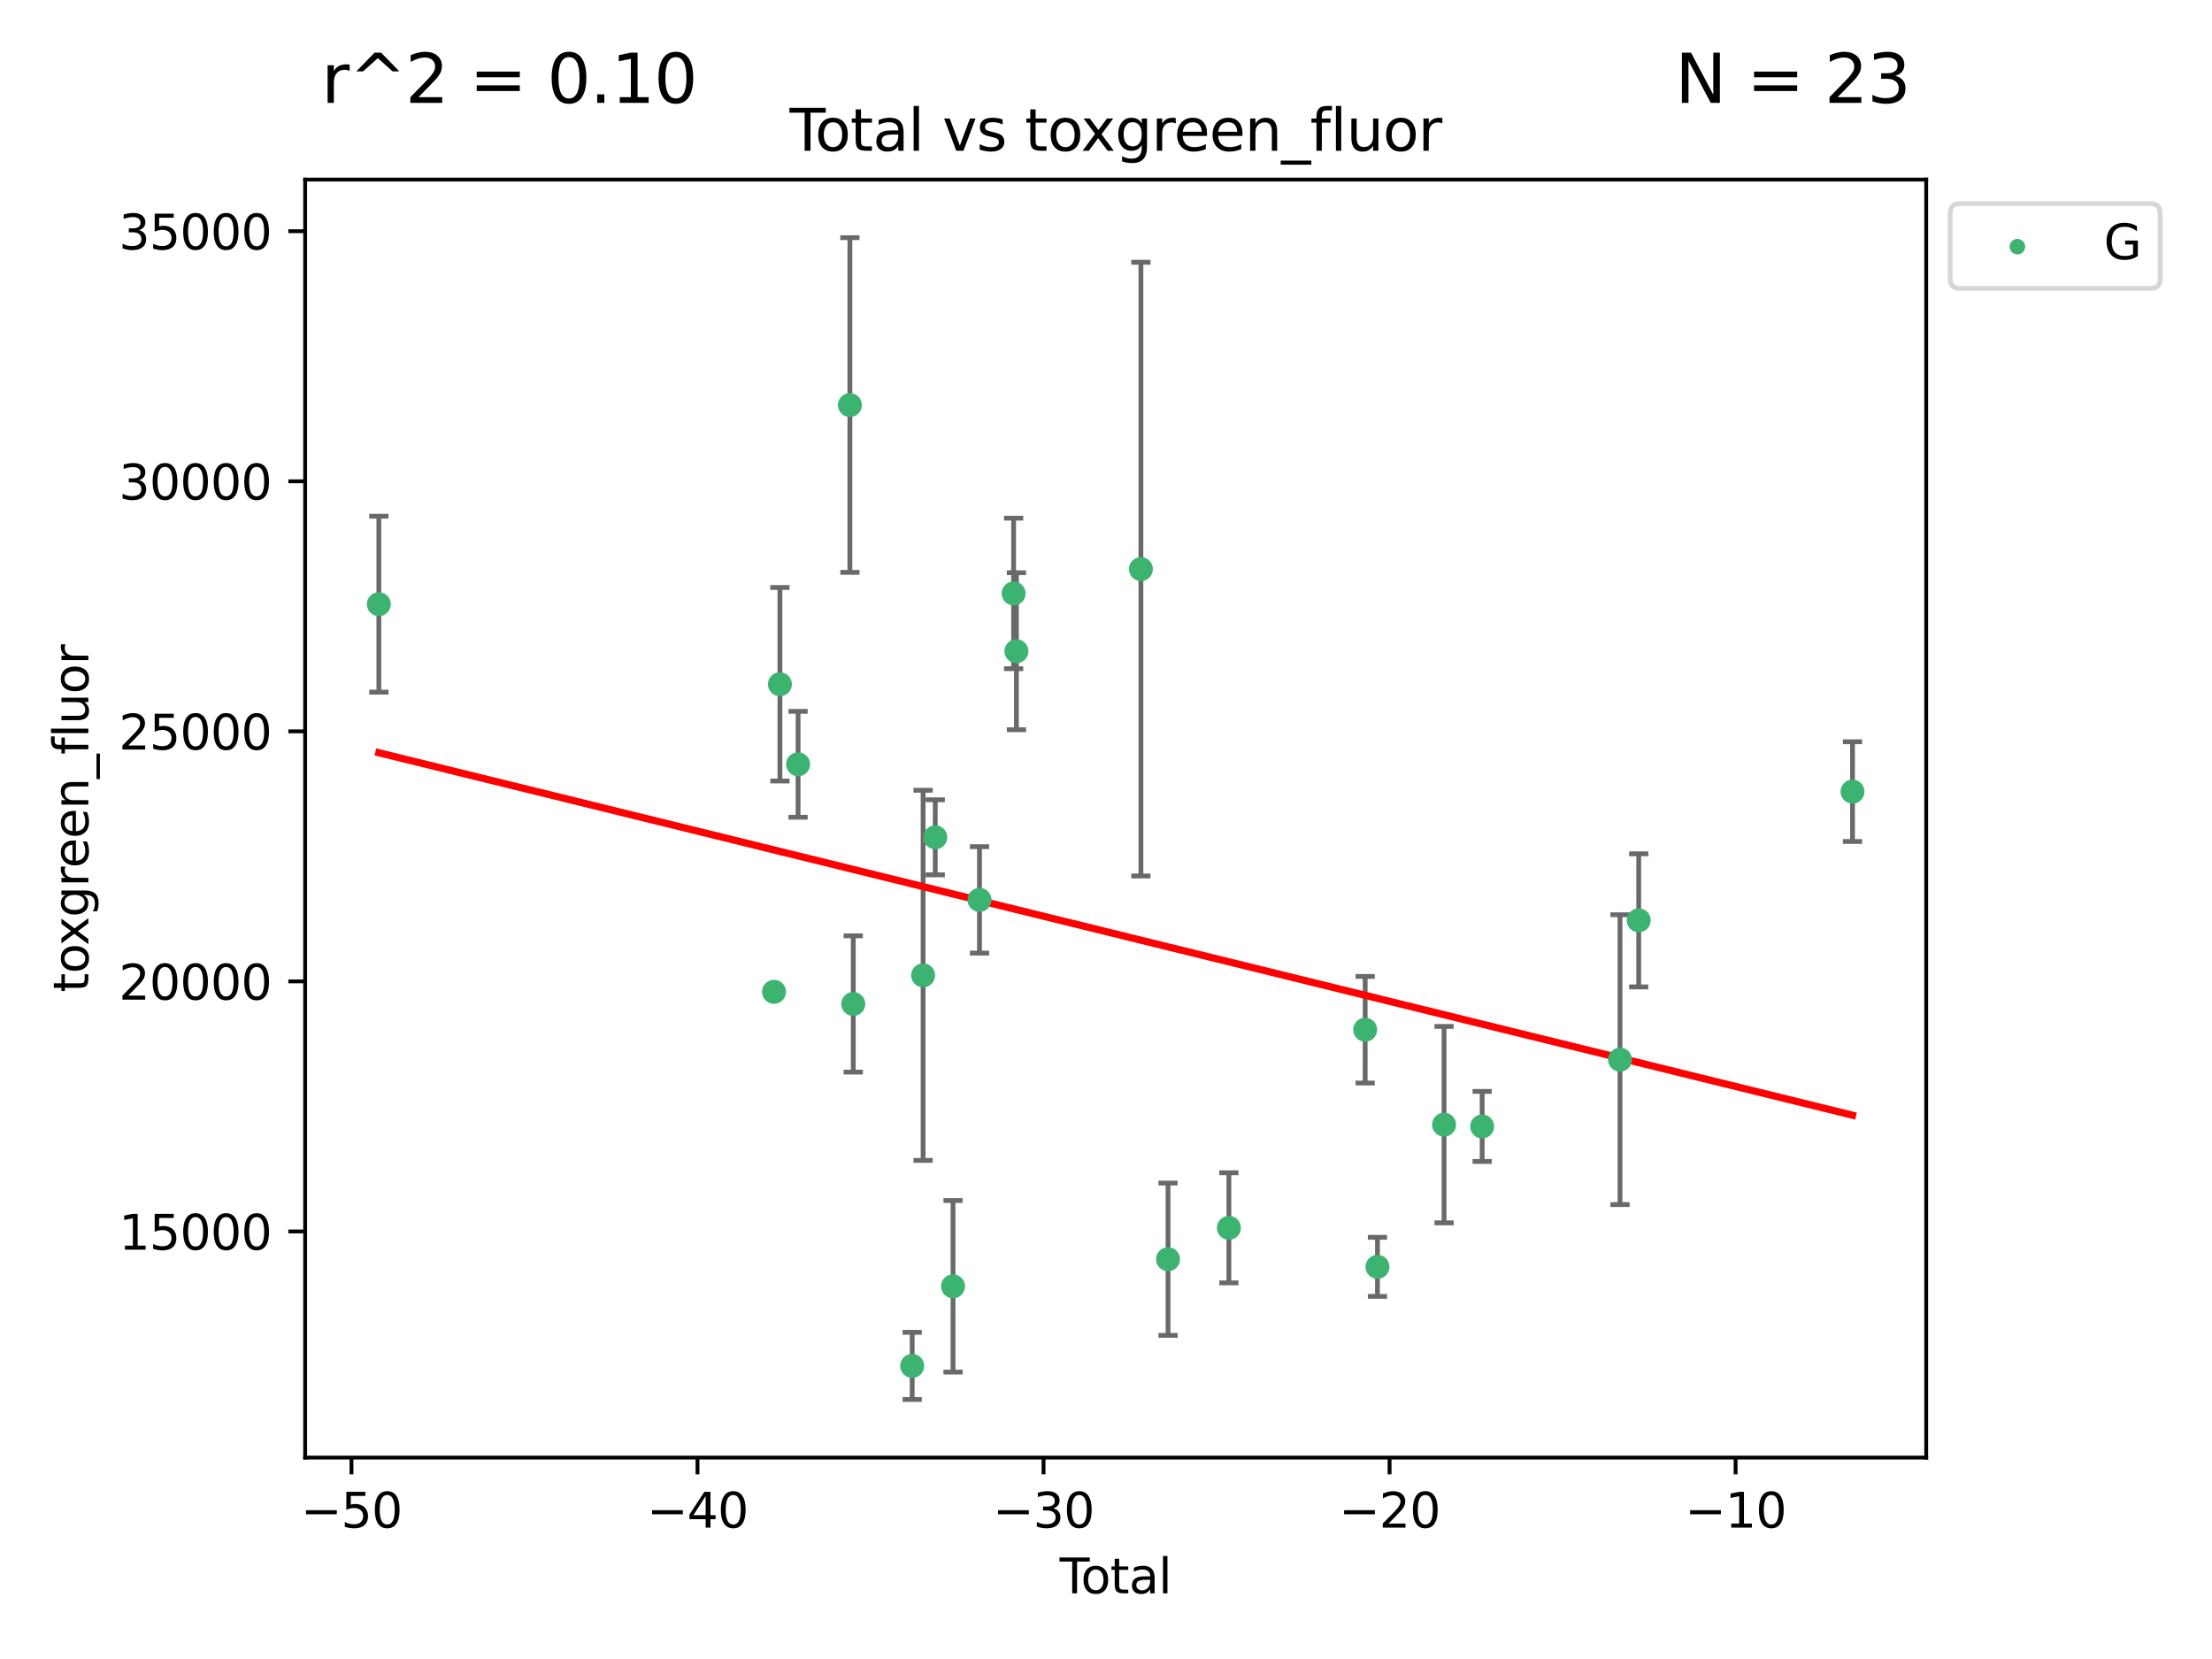 <?xml version="1.0" encoding="utf-8" standalone="no"?>
<!DOCTYPE svg PUBLIC "-//W3C//DTD SVG 1.1//EN"
  "http://www.w3.org/Graphics/SVG/1.1/DTD/svg11.dtd">
<svg xmlns:xlink="http://www.w3.org/1999/xlink" width="460.8pt" height="345.6pt" viewBox="0 0 460.8 345.6" xmlns="http://www.w3.org/2000/svg" version="1.1">
 <defs>
  <style type="text/css">*{stroke-linejoin: round; stroke-linecap: butt}</style>
 </defs>
 <g id="figure_1">
  <g id="patch_1">
   <path d="M 0 345.6 
L 460.8 345.6 
L 460.8 0 
L 0 0 
z
" style="fill: #ffffff"/>
  </g>
  <g id="axes_1">
   <g id="patch_2">
    <path d="M 63.571 303.64 
L 401.26 303.64 
L 401.26 37.411 
L 63.571 37.411 
z
" style="fill: #ffffff"/>
   </g>
   <g id="PathCollection_1">
    <defs>
     <path id="m7fe5fb984f" d="M 0 1.118 
C 0.297 1.118 0.581 1 0.791 0.791 
C 1 0.581 1.118 0.297 1.118 0 
C 1.118 -0.297 1 -0.581 0.791 -0.791 
C 0.581 -1 0.297 -1.118 0 -1.118 
C -0.297 -1.118 -0.581 -1 -0.791 -0.791 
C -1 -0.581 -1.118 -0.297 -1.118 0 
C -1.118 0.297 -1 0.581 -0.791 0.791 
C -0.581 1 -0.297 1.118 0 1.118 
z
" style="stroke: #3cb371"/>
    </defs>
    <g clip-path="url(#pf1d6cf1568)">
     <use xlink:href="#m7fe5fb984f" x="78.921" y="125.865" style="fill: #3cb371; stroke: #3cb371"/>
     <use xlink:href="#m7fe5fb984f" x="161.243" y="206.614" style="fill: #3cb371; stroke: #3cb371"/>
     <use xlink:href="#m7fe5fb984f" x="162.472" y="142.541" style="fill: #3cb371; stroke: #3cb371"/>
     <use xlink:href="#m7fe5fb984f" x="166.255" y="159.214" style="fill: #3cb371; stroke: #3cb371"/>
     <use xlink:href="#m7fe5fb984f" x="177.051" y="84.377" style="fill: #3cb371; stroke: #3cb371"/>
     <use xlink:href="#m7fe5fb984f" x="177.75" y="209.146" style="fill: #3cb371; stroke: #3cb371"/>
     <use xlink:href="#m7fe5fb984f" x="190.024" y="284.544" style="fill: #3cb371; stroke: #3cb371"/>
     <use xlink:href="#m7fe5fb984f" x="192.301" y="203.178" style="fill: #3cb371; stroke: #3cb371"/>
     <use xlink:href="#m7fe5fb984f" x="194.83" y="174.426" style="fill: #3cb371; stroke: #3cb371"/>
     <use xlink:href="#m7fe5fb984f" x="198.533" y="267.962" style="fill: #3cb371; stroke: #3cb371"/>
     <use xlink:href="#m7fe5fb984f" x="204.046" y="187.463" style="fill: #3cb371; stroke: #3cb371"/>
     <use xlink:href="#m7fe5fb984f" x="211.155" y="123.622" style="fill: #3cb371; stroke: #3cb371"/>
     <use xlink:href="#m7fe5fb984f" x="211.742" y="135.663" style="fill: #3cb371; stroke: #3cb371"/>
     <use xlink:href="#m7fe5fb984f" x="237.671" y="118.555" style="fill: #3cb371; stroke: #3cb371"/>
     <use xlink:href="#m7fe5fb984f" x="243.322" y="262.32" style="fill: #3cb371; stroke: #3cb371"/>
     <use xlink:href="#m7fe5fb984f" x="256.002" y="255.777" style="fill: #3cb371; stroke: #3cb371"/>
     <use xlink:href="#m7fe5fb984f" x="284.389" y="214.513" style="fill: #3cb371; stroke: #3cb371"/>
     <use xlink:href="#m7fe5fb984f" x="286.95" y="263.906" style="fill: #3cb371; stroke: #3cb371"/>
     <use xlink:href="#m7fe5fb984f" x="300.829" y="234.283" style="fill: #3cb371; stroke: #3cb371"/>
     <use xlink:href="#m7fe5fb984f" x="308.762" y="234.654" style="fill: #3cb371; stroke: #3cb371"/>
     <use xlink:href="#m7fe5fb984f" x="337.477" y="220.745" style="fill: #3cb371; stroke: #3cb371"/>
     <use xlink:href="#m7fe5fb984f" x="341.376" y="191.727" style="fill: #3cb371; stroke: #3cb371"/>
     <use xlink:href="#m7fe5fb984f" x="385.911" y="164.908" style="fill: #3cb371; stroke: #3cb371"/>
    </g>
   </g>
   <g id="matplotlib.axis_1">
    <g id="xtick_1">
     <g id="line2d_1">
      <defs>
       <path id="m743bcf85ea" d="M 0 0 
L 0 3.5 
" style="stroke: #000000; stroke-width: 0.8"/>
      </defs>
      <g>
       <use xlink:href="#m743bcf85ea" x="73.218" y="303.64" style="stroke: #000000; stroke-width: 0.8"/>
      </g>
     </g>
     <g id="text_1">
      <!-- −50 -->
      <g transform="translate(62.666 318.238)scale(0.1 -0.1)">
       <defs>
        <path id="DejaVuSans-2212" d="M 678 2272 
L 4684 2272 
L 4684 1741 
L 678 1741 
L 678 2272 
z
" transform="scale(0.016)"/>
        <path id="DejaVuSans-35" d="M 691 4666 
L 3169 4666 
L 3169 4134 
L 1269 4134 
L 1269 2991 
Q 1406 3038 1543 3061 
Q 1681 3084 1819 3084 
Q 2600 3084 3056 2656 
Q 3513 2228 3513 1497 
Q 3513 744 3044 326 
Q 2575 -91 1722 -91 
Q 1428 -91 1123 -41 
Q 819 9 494 109 
L 494 744 
Q 775 591 1075 516 
Q 1375 441 1709 441 
Q 2250 441 2565 725 
Q 2881 1009 2881 1497 
Q 2881 1984 2565 2268 
Q 2250 2553 1709 2553 
Q 1456 2553 1204 2497 
Q 953 2441 691 2322 
L 691 4666 
z
" transform="scale(0.016)"/>
        <path id="DejaVuSans-30" d="M 2034 4250 
Q 1547 4250 1301 3770 
Q 1056 3291 1056 2328 
Q 1056 1369 1301 889 
Q 1547 409 2034 409 
Q 2525 409 2770 889 
Q 3016 1369 3016 2328 
Q 3016 3291 2770 3770 
Q 2525 4250 2034 4250 
z
M 2034 4750 
Q 2819 4750 3233 4129 
Q 3647 3509 3647 2328 
Q 3647 1150 3233 529 
Q 2819 -91 2034 -91 
Q 1250 -91 836 529 
Q 422 1150 422 2328 
Q 422 3509 836 4129 
Q 1250 4750 2034 4750 
z
" transform="scale(0.016)"/>
       </defs>
       <use xlink:href="#DejaVuSans-2212"/>
       <use xlink:href="#DejaVuSans-35" x="83.789"/>
       <use xlink:href="#DejaVuSans-30" x="147.412"/>
      </g>
     </g>
    </g>
    <g id="xtick_2">
     <g id="line2d_2">
      <g>
       <use xlink:href="#m743bcf85ea" x="145.302" y="303.64" style="stroke: #000000; stroke-width: 0.8"/>
      </g>
     </g>
     <g id="text_2">
      <!-- −40 -->
      <g transform="translate(134.75 318.238)scale(0.1 -0.1)">
       <defs>
        <path id="DejaVuSans-34" d="M 2419 4116 
L 825 1625 
L 2419 1625 
L 2419 4116 
z
M 2253 4666 
L 3047 4666 
L 3047 1625 
L 3713 1625 
L 3713 1100 
L 3047 1100 
L 3047 0 
L 2419 0 
L 2419 1100 
L 313 1100 
L 313 1709 
L 2253 4666 
z
" transform="scale(0.016)"/>
       </defs>
       <use xlink:href="#DejaVuSans-2212"/>
       <use xlink:href="#DejaVuSans-34" x="83.789"/>
       <use xlink:href="#DejaVuSans-30" x="147.412"/>
      </g>
     </g>
    </g>
    <g id="xtick_3">
     <g id="line2d_3">
      <g>
       <use xlink:href="#m743bcf85ea" x="217.386" y="303.64" style="stroke: #000000; stroke-width: 0.8"/>
      </g>
     </g>
     <g id="text_3">
      <!-- −30 -->
      <g transform="translate(206.834 318.238)scale(0.1 -0.1)">
       <defs>
        <path id="DejaVuSans-33" d="M 2597 2516 
Q 3050 2419 3304 2112 
Q 3559 1806 3559 1356 
Q 3559 666 3084 287 
Q 2609 -91 1734 -91 
Q 1441 -91 1130 -33 
Q 819 25 488 141 
L 488 750 
Q 750 597 1062 519 
Q 1375 441 1716 441 
Q 2309 441 2620 675 
Q 2931 909 2931 1356 
Q 2931 1769 2642 2001 
Q 2353 2234 1838 2234 
L 1294 2234 
L 1294 2753 
L 1863 2753 
Q 2328 2753 2575 2939 
Q 2822 3125 2822 3475 
Q 2822 3834 2567 4026 
Q 2313 4219 1838 4219 
Q 1578 4219 1281 4162 
Q 984 4106 628 3988 
L 628 4550 
Q 988 4650 1302 4700 
Q 1616 4750 1894 4750 
Q 2613 4750 3031 4423 
Q 3450 4097 3450 3541 
Q 3450 3153 3228 2886 
Q 3006 2619 2597 2516 
z
" transform="scale(0.016)"/>
       </defs>
       <use xlink:href="#DejaVuSans-2212"/>
       <use xlink:href="#DejaVuSans-33" x="83.789"/>
       <use xlink:href="#DejaVuSans-30" x="147.412"/>
      </g>
     </g>
    </g>
    <g id="xtick_4">
     <g id="line2d_4">
      <g>
       <use xlink:href="#m743bcf85ea" x="289.47" y="303.64" style="stroke: #000000; stroke-width: 0.8"/>
      </g>
     </g>
     <g id="text_4">
      <!-- −20 -->
      <g transform="translate(278.917 318.238)scale(0.1 -0.1)">
       <defs>
        <path id="DejaVuSans-32" d="M 1228 531 
L 3431 531 
L 3431 0 
L 469 0 
L 469 531 
Q 828 903 1448 1529 
Q 2069 2156 2228 2338 
Q 2531 2678 2651 2914 
Q 2772 3150 2772 3378 
Q 2772 3750 2511 3984 
Q 2250 4219 1831 4219 
Q 1534 4219 1204 4116 
Q 875 4013 500 3803 
L 500 4441 
Q 881 4594 1212 4672 
Q 1544 4750 1819 4750 
Q 2544 4750 2975 4387 
Q 3406 4025 3406 3419 
Q 3406 3131 3298 2873 
Q 3191 2616 2906 2266 
Q 2828 2175 2409 1742 
Q 1991 1309 1228 531 
z
" transform="scale(0.016)"/>
       </defs>
       <use xlink:href="#DejaVuSans-2212"/>
       <use xlink:href="#DejaVuSans-32" x="83.789"/>
       <use xlink:href="#DejaVuSans-30" x="147.412"/>
      </g>
     </g>
    </g>
    <g id="xtick_5">
     <g id="line2d_5">
      <g>
       <use xlink:href="#m743bcf85ea" x="361.554" y="303.64" style="stroke: #000000; stroke-width: 0.8"/>
      </g>
     </g>
     <g id="text_5">
      <!-- −10 -->
      <g transform="translate(351.001 318.238)scale(0.1 -0.1)">
       <defs>
        <path id="DejaVuSans-31" d="M 794 531 
L 1825 531 
L 1825 4091 
L 703 3866 
L 703 4441 
L 1819 4666 
L 2450 4666 
L 2450 531 
L 3481 531 
L 3481 0 
L 794 0 
L 794 531 
z
" transform="scale(0.016)"/>
       </defs>
       <use xlink:href="#DejaVuSans-2212"/>
       <use xlink:href="#DejaVuSans-31" x="83.789"/>
       <use xlink:href="#DejaVuSans-30" x="147.412"/>
      </g>
     </g>
    </g>
    <g id="text_6">
     <!-- Total -->
     <g transform="translate(220.739 331.917)scale(0.1 -0.1)">
      <defs>
       <path id="DejaVuSans-54" d="M -19 4666 
L 3928 4666 
L 3928 4134 
L 2272 4134 
L 2272 0 
L 1638 0 
L 1638 4134 
L -19 4134 
L -19 4666 
z
" transform="scale(0.016)"/>
       <path id="DejaVuSans-6f" d="M 1959 3097 
Q 1497 3097 1228 2736 
Q 959 2375 959 1747 
Q 959 1119 1226 758 
Q 1494 397 1959 397 
Q 2419 397 2687 759 
Q 2956 1122 2956 1747 
Q 2956 2369 2687 2733 
Q 2419 3097 1959 3097 
z
M 1959 3584 
Q 2709 3584 3137 3096 
Q 3566 2609 3566 1747 
Q 3566 888 3137 398 
Q 2709 -91 1959 -91 
Q 1206 -91 779 398 
Q 353 888 353 1747 
Q 353 2609 779 3096 
Q 1206 3584 1959 3584 
z
" transform="scale(0.016)"/>
       <path id="DejaVuSans-74" d="M 1172 4494 
L 1172 3500 
L 2356 3500 
L 2356 3053 
L 1172 3053 
L 1172 1153 
Q 1172 725 1289 603 
Q 1406 481 1766 481 
L 2356 481 
L 2356 0 
L 1766 0 
Q 1100 0 847 248 
Q 594 497 594 1153 
L 594 3053 
L 172 3053 
L 172 3500 
L 594 3500 
L 594 4494 
L 1172 4494 
z
" transform="scale(0.016)"/>
       <path id="DejaVuSans-61" d="M 2194 1759 
Q 1497 1759 1228 1600 
Q 959 1441 959 1056 
Q 959 750 1161 570 
Q 1363 391 1709 391 
Q 2188 391 2477 730 
Q 2766 1069 2766 1631 
L 2766 1759 
L 2194 1759 
z
M 3341 1997 
L 3341 0 
L 2766 0 
L 2766 531 
Q 2569 213 2275 61 
Q 1981 -91 1556 -91 
Q 1019 -91 701 211 
Q 384 513 384 1019 
Q 384 1609 779 1909 
Q 1175 2209 1959 2209 
L 2766 2209 
L 2766 2266 
Q 2766 2663 2505 2880 
Q 2244 3097 1772 3097 
Q 1472 3097 1187 3025 
Q 903 2953 641 2809 
L 641 3341 
Q 956 3463 1253 3523 
Q 1550 3584 1831 3584 
Q 2591 3584 2966 3190 
Q 3341 2797 3341 1997 
z
" transform="scale(0.016)"/>
       <path id="DejaVuSans-6c" d="M 603 4863 
L 1178 4863 
L 1178 0 
L 603 0 
L 603 4863 
z
" transform="scale(0.016)"/>
      </defs>
      <use xlink:href="#DejaVuSans-54"/>
      <use xlink:href="#DejaVuSans-6f" x="44.084"/>
      <use xlink:href="#DejaVuSans-74" x="105.266"/>
      <use xlink:href="#DejaVuSans-61" x="144.475"/>
      <use xlink:href="#DejaVuSans-6c" x="205.754"/>
     </g>
    </g>
   </g>
   <g id="matplotlib.axis_2">
    <g id="ytick_1">
     <g id="line2d_6">
      <defs>
       <path id="m28eca41054" d="M 0 0 
L -3.5 0 
" style="stroke: #000000; stroke-width: 0.8"/>
      </defs>
      <g>
       <use xlink:href="#m28eca41054" x="63.571" y="256.533" style="stroke: #000000; stroke-width: 0.8"/>
      </g>
     </g>
     <g id="text_7">
      <!-- 15000 -->
      <g transform="translate(24.759 260.332)scale(0.1 -0.1)">
       <use xlink:href="#DejaVuSans-31"/>
       <use xlink:href="#DejaVuSans-35" x="63.623"/>
       <use xlink:href="#DejaVuSans-30" x="127.246"/>
       <use xlink:href="#DejaVuSans-30" x="190.869"/>
       <use xlink:href="#DejaVuSans-30" x="254.492"/>
      </g>
     </g>
    </g>
    <g id="ytick_2">
     <g id="line2d_7">
      <g>
       <use xlink:href="#m28eca41054" x="63.571" y="204.442" style="stroke: #000000; stroke-width: 0.8"/>
      </g>
     </g>
     <g id="text_8">
      <!-- 20000 -->
      <g transform="translate(24.759 208.241)scale(0.1 -0.1)">
       <use xlink:href="#DejaVuSans-32"/>
       <use xlink:href="#DejaVuSans-30" x="63.623"/>
       <use xlink:href="#DejaVuSans-30" x="127.246"/>
       <use xlink:href="#DejaVuSans-30" x="190.869"/>
       <use xlink:href="#DejaVuSans-30" x="254.492"/>
      </g>
     </g>
    </g>
    <g id="ytick_3">
     <g id="line2d_8">
      <g>
       <use xlink:href="#m28eca41054" x="63.571" y="152.35" style="stroke: #000000; stroke-width: 0.8"/>
      </g>
     </g>
     <g id="text_9">
      <!-- 25000 -->
      <g transform="translate(24.759 156.149)scale(0.1 -0.1)">
       <use xlink:href="#DejaVuSans-32"/>
       <use xlink:href="#DejaVuSans-35" x="63.623"/>
       <use xlink:href="#DejaVuSans-30" x="127.246"/>
       <use xlink:href="#DejaVuSans-30" x="190.869"/>
       <use xlink:href="#DejaVuSans-30" x="254.492"/>
      </g>
     </g>
    </g>
    <g id="ytick_4">
     <g id="line2d_9">
      <g>
       <use xlink:href="#m28eca41054" x="63.571" y="100.259" style="stroke: #000000; stroke-width: 0.8"/>
      </g>
     </g>
     <g id="text_10">
      <!-- 30000 -->
      <g transform="translate(24.759 104.058)scale(0.1 -0.1)">
       <use xlink:href="#DejaVuSans-33"/>
       <use xlink:href="#DejaVuSans-30" x="63.623"/>
       <use xlink:href="#DejaVuSans-30" x="127.246"/>
       <use xlink:href="#DejaVuSans-30" x="190.869"/>
       <use xlink:href="#DejaVuSans-30" x="254.492"/>
      </g>
     </g>
    </g>
    <g id="ytick_5">
     <g id="line2d_10">
      <g>
       <use xlink:href="#m28eca41054" x="63.571" y="48.167" style="stroke: #000000; stroke-width: 0.8"/>
      </g>
     </g>
     <g id="text_11">
      <!-- 35000 -->
      <g transform="translate(24.759 51.967)scale(0.1 -0.1)">
       <use xlink:href="#DejaVuSans-33"/>
       <use xlink:href="#DejaVuSans-35" x="63.623"/>
       <use xlink:href="#DejaVuSans-30" x="127.246"/>
       <use xlink:href="#DejaVuSans-30" x="190.869"/>
       <use xlink:href="#DejaVuSans-30" x="254.492"/>
      </g>
     </g>
    </g>
    <g id="text_12">
     <!-- toxgreen_fluor -->
     <g transform="translate(18.401 206.72)rotate(-90)scale(0.1 -0.1)">
      <defs>
       <path id="DejaVuSans-78" d="M 3513 3500 
L 2247 1797 
L 3578 0 
L 2900 0 
L 1881 1375 
L 863 0 
L 184 0 
L 1544 1831 
L 300 3500 
L 978 3500 
L 1906 2253 
L 2834 3500 
L 3513 3500 
z
" transform="scale(0.016)"/>
       <path id="DejaVuSans-67" d="M 2906 1791 
Q 2906 2416 2648 2759 
Q 2391 3103 1925 3103 
Q 1463 3103 1205 2759 
Q 947 2416 947 1791 
Q 947 1169 1205 825 
Q 1463 481 1925 481 
Q 2391 481 2648 825 
Q 2906 1169 2906 1791 
z
M 3481 434 
Q 3481 -459 3084 -895 
Q 2688 -1331 1869 -1331 
Q 1566 -1331 1297 -1286 
Q 1028 -1241 775 -1147 
L 775 -588 
Q 1028 -725 1275 -790 
Q 1522 -856 1778 -856 
Q 2344 -856 2625 -561 
Q 2906 -266 2906 331 
L 2906 616 
Q 2728 306 2450 153 
Q 2172 0 1784 0 
Q 1141 0 747 490 
Q 353 981 353 1791 
Q 353 2603 747 3093 
Q 1141 3584 1784 3584 
Q 2172 3584 2450 3431 
Q 2728 3278 2906 2969 
L 2906 3500 
L 3481 3500 
L 3481 434 
z
" transform="scale(0.016)"/>
       <path id="DejaVuSans-72" d="M 2631 2963 
Q 2534 3019 2420 3045 
Q 2306 3072 2169 3072 
Q 1681 3072 1420 2755 
Q 1159 2438 1159 1844 
L 1159 0 
L 581 0 
L 581 3500 
L 1159 3500 
L 1159 2956 
Q 1341 3275 1631 3429 
Q 1922 3584 2338 3584 
Q 2397 3584 2469 3576 
Q 2541 3569 2628 3553 
L 2631 2963 
z
" transform="scale(0.016)"/>
       <path id="DejaVuSans-65" d="M 3597 1894 
L 3597 1613 
L 953 1613 
Q 991 1019 1311 708 
Q 1631 397 2203 397 
Q 2534 397 2845 478 
Q 3156 559 3463 722 
L 3463 178 
Q 3153 47 2828 -22 
Q 2503 -91 2169 -91 
Q 1331 -91 842 396 
Q 353 884 353 1716 
Q 353 2575 817 3079 
Q 1281 3584 2069 3584 
Q 2775 3584 3186 3129 
Q 3597 2675 3597 1894 
z
M 3022 2063 
Q 3016 2534 2758 2815 
Q 2500 3097 2075 3097 
Q 1594 3097 1305 2825 
Q 1016 2553 972 2059 
L 3022 2063 
z
" transform="scale(0.016)"/>
       <path id="DejaVuSans-6e" d="M 3513 2113 
L 3513 0 
L 2938 0 
L 2938 2094 
Q 2938 2591 2744 2837 
Q 2550 3084 2163 3084 
Q 1697 3084 1428 2787 
Q 1159 2491 1159 1978 
L 1159 0 
L 581 0 
L 581 3500 
L 1159 3500 
L 1159 2956 
Q 1366 3272 1645 3428 
Q 1925 3584 2291 3584 
Q 2894 3584 3203 3211 
Q 3513 2838 3513 2113 
z
" transform="scale(0.016)"/>
       <path id="DejaVuSans-5f" d="M 3263 -1063 
L 3263 -1509 
L -63 -1509 
L -63 -1063 
L 3263 -1063 
z
" transform="scale(0.016)"/>
       <path id="DejaVuSans-66" d="M 2375 4863 
L 2375 4384 
L 1825 4384 
Q 1516 4384 1395 4259 
Q 1275 4134 1275 3809 
L 1275 3500 
L 2222 3500 
L 2222 3053 
L 1275 3053 
L 1275 0 
L 697 0 
L 697 3053 
L 147 3053 
L 147 3500 
L 697 3500 
L 697 3744 
Q 697 4328 969 4595 
Q 1241 4863 1831 4863 
L 2375 4863 
z
" transform="scale(0.016)"/>
       <path id="DejaVuSans-75" d="M 544 1381 
L 544 3500 
L 1119 3500 
L 1119 1403 
Q 1119 906 1312 657 
Q 1506 409 1894 409 
Q 2359 409 2629 706 
Q 2900 1003 2900 1516 
L 2900 3500 
L 3475 3500 
L 3475 0 
L 2900 0 
L 2900 538 
Q 2691 219 2414 64 
Q 2138 -91 1772 -91 
Q 1169 -91 856 284 
Q 544 659 544 1381 
z
M 1991 3584 
L 1991 3584 
z
" transform="scale(0.016)"/>
      </defs>
      <use xlink:href="#DejaVuSans-74"/>
      <use xlink:href="#DejaVuSans-6f" x="39.209"/>
      <use xlink:href="#DejaVuSans-78" x="97.266"/>
      <use xlink:href="#DejaVuSans-67" x="156.445"/>
      <use xlink:href="#DejaVuSans-72" x="219.922"/>
      <use xlink:href="#DejaVuSans-65" x="258.785"/>
      <use xlink:href="#DejaVuSans-65" x="320.309"/>
      <use xlink:href="#DejaVuSans-6e" x="381.832"/>
      <use xlink:href="#DejaVuSans-5f" x="445.211"/>
      <use xlink:href="#DejaVuSans-66" x="495.211"/>
      <use xlink:href="#DejaVuSans-6c" x="530.416"/>
      <use xlink:href="#DejaVuSans-75" x="558.199"/>
      <use xlink:href="#DejaVuSans-6f" x="621.578"/>
      <use xlink:href="#DejaVuSans-72" x="682.76"/>
     </g>
    </g>
   </g>
   <g id="LineCollection_1">
    <path d="M 78.921 144.188 
L 78.921 107.542 
" clip-path="url(#pf1d6cf1568)" style="fill: none; stroke: #696969"/>
    <path d="M 161.243 207.326 
L 161.243 205.903 
" clip-path="url(#pf1d6cf1568)" style="fill: none; stroke: #696969"/>
    <path d="M 162.472 162.696 
L 162.472 122.386 
" clip-path="url(#pf1d6cf1568)" style="fill: none; stroke: #696969"/>
    <path d="M 166.255 170.243 
L 166.255 148.185 
" clip-path="url(#pf1d6cf1568)" style="fill: none; stroke: #696969"/>
    <path d="M 177.051 119.241 
L 177.051 49.513 
" clip-path="url(#pf1d6cf1568)" style="fill: none; stroke: #696969"/>
    <path d="M 177.75 223.342 
L 177.75 194.951 
" clip-path="url(#pf1d6cf1568)" style="fill: none; stroke: #696969"/>
    <path d="M 190.024 291.539 
L 190.024 277.55 
" clip-path="url(#pf1d6cf1568)" style="fill: none; stroke: #696969"/>
    <path d="M 192.301 241.728 
L 192.301 164.627 
" clip-path="url(#pf1d6cf1568)" style="fill: none; stroke: #696969"/>
    <path d="M 194.83 182.244 
L 194.83 166.609 
" clip-path="url(#pf1d6cf1568)" style="fill: none; stroke: #696969"/>
    <path d="M 198.533 285.83 
L 198.533 250.095 
" clip-path="url(#pf1d6cf1568)" style="fill: none; stroke: #696969"/>
    <path d="M 204.046 198.549 
L 204.046 176.378 
" clip-path="url(#pf1d6cf1568)" style="fill: none; stroke: #696969"/>
    <path d="M 211.155 139.305 
L 211.155 107.94 
" clip-path="url(#pf1d6cf1568)" style="fill: none; stroke: #696969"/>
    <path d="M 211.742 152.019 
L 211.742 119.307 
" clip-path="url(#pf1d6cf1568)" style="fill: none; stroke: #696969"/>
    <path d="M 237.671 182.478 
L 237.671 54.631 
" clip-path="url(#pf1d6cf1568)" style="fill: none; stroke: #696969"/>
    <path d="M 243.322 278.186 
L 243.322 246.454 
" clip-path="url(#pf1d6cf1568)" style="fill: none; stroke: #696969"/>
    <path d="M 256.002 267.247 
L 256.002 244.308 
" clip-path="url(#pf1d6cf1568)" style="fill: none; stroke: #696969"/>
    <path d="M 284.389 225.615 
L 284.389 203.411 
" clip-path="url(#pf1d6cf1568)" style="fill: none; stroke: #696969"/>
    <path d="M 286.95 270.057 
L 286.95 257.756 
" clip-path="url(#pf1d6cf1568)" style="fill: none; stroke: #696969"/>
    <path d="M 300.829 254.743 
L 300.829 213.822 
" clip-path="url(#pf1d6cf1568)" style="fill: none; stroke: #696969"/>
    <path d="M 308.762 241.952 
L 308.762 227.357 
" clip-path="url(#pf1d6cf1568)" style="fill: none; stroke: #696969"/>
    <path d="M 337.477 250.932 
L 337.477 190.557 
" clip-path="url(#pf1d6cf1568)" style="fill: none; stroke: #696969"/>
    <path d="M 341.376 205.591 
L 341.376 177.864 
" clip-path="url(#pf1d6cf1568)" style="fill: none; stroke: #696969"/>
    <path d="M 385.911 175.294 
L 385.911 154.521 
" clip-path="url(#pf1d6cf1568)" style="fill: none; stroke: #696969"/>
   </g>
   <g id="line2d_11">
    <defs>
     <path id="m56ea675a5c" d="M 2 0 
L -2 -0 
" style="stroke: #696969"/>
    </defs>
    <g clip-path="url(#pf1d6cf1568)">
     <use xlink:href="#m56ea675a5c" x="78.921" y="144.188" style="fill: #696969; stroke: #696969"/>
     <use xlink:href="#m56ea675a5c" x="161.243" y="207.326" style="fill: #696969; stroke: #696969"/>
     <use xlink:href="#m56ea675a5c" x="162.472" y="162.696" style="fill: #696969; stroke: #696969"/>
     <use xlink:href="#m56ea675a5c" x="166.255" y="170.243" style="fill: #696969; stroke: #696969"/>
     <use xlink:href="#m56ea675a5c" x="177.051" y="119.241" style="fill: #696969; stroke: #696969"/>
     <use xlink:href="#m56ea675a5c" x="177.75" y="223.342" style="fill: #696969; stroke: #696969"/>
     <use xlink:href="#m56ea675a5c" x="190.024" y="291.539" style="fill: #696969; stroke: #696969"/>
     <use xlink:href="#m56ea675a5c" x="192.301" y="241.728" style="fill: #696969; stroke: #696969"/>
     <use xlink:href="#m56ea675a5c" x="194.83" y="182.244" style="fill: #696969; stroke: #696969"/>
     <use xlink:href="#m56ea675a5c" x="198.533" y="285.83" style="fill: #696969; stroke: #696969"/>
     <use xlink:href="#m56ea675a5c" x="204.046" y="198.549" style="fill: #696969; stroke: #696969"/>
     <use xlink:href="#m56ea675a5c" x="211.155" y="139.305" style="fill: #696969; stroke: #696969"/>
     <use xlink:href="#m56ea675a5c" x="211.742" y="152.019" style="fill: #696969; stroke: #696969"/>
     <use xlink:href="#m56ea675a5c" x="237.671" y="182.478" style="fill: #696969; stroke: #696969"/>
     <use xlink:href="#m56ea675a5c" x="243.322" y="278.186" style="fill: #696969; stroke: #696969"/>
     <use xlink:href="#m56ea675a5c" x="256.002" y="267.247" style="fill: #696969; stroke: #696969"/>
     <use xlink:href="#m56ea675a5c" x="284.389" y="225.615" style="fill: #696969; stroke: #696969"/>
     <use xlink:href="#m56ea675a5c" x="286.95" y="270.057" style="fill: #696969; stroke: #696969"/>
     <use xlink:href="#m56ea675a5c" x="300.829" y="254.743" style="fill: #696969; stroke: #696969"/>
     <use xlink:href="#m56ea675a5c" x="308.762" y="241.952" style="fill: #696969; stroke: #696969"/>
     <use xlink:href="#m56ea675a5c" x="337.477" y="250.932" style="fill: #696969; stroke: #696969"/>
     <use xlink:href="#m56ea675a5c" x="341.376" y="205.591" style="fill: #696969; stroke: #696969"/>
     <use xlink:href="#m56ea675a5c" x="385.911" y="175.294" style="fill: #696969; stroke: #696969"/>
    </g>
   </g>
   <g id="line2d_12">
    <g clip-path="url(#pf1d6cf1568)">
     <use xlink:href="#m56ea675a5c" x="78.921" y="107.542" style="fill: #696969; stroke: #696969"/>
     <use xlink:href="#m56ea675a5c" x="161.243" y="205.903" style="fill: #696969; stroke: #696969"/>
     <use xlink:href="#m56ea675a5c" x="162.472" y="122.386" style="fill: #696969; stroke: #696969"/>
     <use xlink:href="#m56ea675a5c" x="166.255" y="148.185" style="fill: #696969; stroke: #696969"/>
     <use xlink:href="#m56ea675a5c" x="177.051" y="49.513" style="fill: #696969; stroke: #696969"/>
     <use xlink:href="#m56ea675a5c" x="177.75" y="194.951" style="fill: #696969; stroke: #696969"/>
     <use xlink:href="#m56ea675a5c" x="190.024" y="277.55" style="fill: #696969; stroke: #696969"/>
     <use xlink:href="#m56ea675a5c" x="192.301" y="164.627" style="fill: #696969; stroke: #696969"/>
     <use xlink:href="#m56ea675a5c" x="194.83" y="166.609" style="fill: #696969; stroke: #696969"/>
     <use xlink:href="#m56ea675a5c" x="198.533" y="250.095" style="fill: #696969; stroke: #696969"/>
     <use xlink:href="#m56ea675a5c" x="204.046" y="176.378" style="fill: #696969; stroke: #696969"/>
     <use xlink:href="#m56ea675a5c" x="211.155" y="107.94" style="fill: #696969; stroke: #696969"/>
     <use xlink:href="#m56ea675a5c" x="211.742" y="119.307" style="fill: #696969; stroke: #696969"/>
     <use xlink:href="#m56ea675a5c" x="237.671" y="54.631" style="fill: #696969; stroke: #696969"/>
     <use xlink:href="#m56ea675a5c" x="243.322" y="246.454" style="fill: #696969; stroke: #696969"/>
     <use xlink:href="#m56ea675a5c" x="256.002" y="244.308" style="fill: #696969; stroke: #696969"/>
     <use xlink:href="#m56ea675a5c" x="284.389" y="203.411" style="fill: #696969; stroke: #696969"/>
     <use xlink:href="#m56ea675a5c" x="286.95" y="257.756" style="fill: #696969; stroke: #696969"/>
     <use xlink:href="#m56ea675a5c" x="300.829" y="213.822" style="fill: #696969; stroke: #696969"/>
     <use xlink:href="#m56ea675a5c" x="308.762" y="227.357" style="fill: #696969; stroke: #696969"/>
     <use xlink:href="#m56ea675a5c" x="337.477" y="190.557" style="fill: #696969; stroke: #696969"/>
     <use xlink:href="#m56ea675a5c" x="341.376" y="177.864" style="fill: #696969; stroke: #696969"/>
     <use xlink:href="#m56ea675a5c" x="385.911" y="154.521" style="fill: #696969; stroke: #696969"/>
    </g>
   </g>
   <g id="line2d_13">
    <path d="M 78.921 156.812 
L 161.243 177.06 
L 162.472 177.362 
L 166.255 178.292 
L 177.051 180.948 
L 177.75 181.12 
L 190.024 184.139 
L 192.301 184.699 
L 194.83 185.321 
L 198.533 186.231 
L 204.046 187.587 
L 211.155 189.336 
L 211.742 189.48 
L 237.671 195.858 
L 243.322 197.248 
L 256.002 200.366 
L 284.389 207.348 
L 286.95 207.978 
L 300.829 211.392 
L 308.762 213.343 
L 337.477 220.405 
L 341.376 221.364 
L 385.911 232.318 
" clip-path="url(#pf1d6cf1568)" style="fill: none; stroke: #ff0000; stroke-width: 1.5; stroke-linecap: square"/>
   </g>
   <g id="line2d_14">
    <defs>
     <path id="md127a244f5" d="M 0 2 
C 0.53 2 1.039 1.789 1.414 1.414 
C 1.789 1.039 2 0.53 2 0 
C 2 -0.53 1.789 -1.039 1.414 -1.414 
C 1.039 -1.789 0.53 -2 0 -2 
C -0.53 -2 -1.039 -1.789 -1.414 -1.414 
C -1.789 -1.039 -2 -0.53 -2 0 
C -2 0.53 -1.789 1.039 -1.414 1.414 
C -1.039 1.789 -0.53 2 0 2 
z
" style="stroke: #3cb371"/>
    </defs>
    <g clip-path="url(#pf1d6cf1568)">
     <use xlink:href="#md127a244f5" x="78.921" y="125.865" style="fill: #3cb371; stroke: #3cb371"/>
     <use xlink:href="#md127a244f5" x="161.243" y="206.614" style="fill: #3cb371; stroke: #3cb371"/>
     <use xlink:href="#md127a244f5" x="162.472" y="142.541" style="fill: #3cb371; stroke: #3cb371"/>
     <use xlink:href="#md127a244f5" x="166.255" y="159.214" style="fill: #3cb371; stroke: #3cb371"/>
     <use xlink:href="#md127a244f5" x="177.051" y="84.377" style="fill: #3cb371; stroke: #3cb371"/>
     <use xlink:href="#md127a244f5" x="177.75" y="209.146" style="fill: #3cb371; stroke: #3cb371"/>
     <use xlink:href="#md127a244f5" x="190.024" y="284.544" style="fill: #3cb371; stroke: #3cb371"/>
     <use xlink:href="#md127a244f5" x="192.301" y="203.178" style="fill: #3cb371; stroke: #3cb371"/>
     <use xlink:href="#md127a244f5" x="194.83" y="174.426" style="fill: #3cb371; stroke: #3cb371"/>
     <use xlink:href="#md127a244f5" x="198.533" y="267.962" style="fill: #3cb371; stroke: #3cb371"/>
     <use xlink:href="#md127a244f5" x="204.046" y="187.463" style="fill: #3cb371; stroke: #3cb371"/>
     <use xlink:href="#md127a244f5" x="211.155" y="123.622" style="fill: #3cb371; stroke: #3cb371"/>
     <use xlink:href="#md127a244f5" x="211.742" y="135.663" style="fill: #3cb371; stroke: #3cb371"/>
     <use xlink:href="#md127a244f5" x="237.671" y="118.555" style="fill: #3cb371; stroke: #3cb371"/>
     <use xlink:href="#md127a244f5" x="243.322" y="262.32" style="fill: #3cb371; stroke: #3cb371"/>
     <use xlink:href="#md127a244f5" x="256.002" y="255.777" style="fill: #3cb371; stroke: #3cb371"/>
     <use xlink:href="#md127a244f5" x="284.389" y="214.513" style="fill: #3cb371; stroke: #3cb371"/>
     <use xlink:href="#md127a244f5" x="286.95" y="263.906" style="fill: #3cb371; stroke: #3cb371"/>
     <use xlink:href="#md127a244f5" x="300.829" y="234.283" style="fill: #3cb371; stroke: #3cb371"/>
     <use xlink:href="#md127a244f5" x="308.762" y="234.654" style="fill: #3cb371; stroke: #3cb371"/>
     <use xlink:href="#md127a244f5" x="337.477" y="220.745" style="fill: #3cb371; stroke: #3cb371"/>
     <use xlink:href="#md127a244f5" x="341.376" y="191.727" style="fill: #3cb371; stroke: #3cb371"/>
     <use xlink:href="#md127a244f5" x="385.911" y="164.908" style="fill: #3cb371; stroke: #3cb371"/>
    </g>
   </g>
   <g id="patch_3">
    <path d="M 63.571 303.64 
L 63.571 37.411 
" style="fill: none; stroke: #000000; stroke-width: 0.8; stroke-linejoin: miter; stroke-linecap: square"/>
   </g>
   <g id="patch_4">
    <path d="M 401.26 303.64 
L 401.26 37.411 
" style="fill: none; stroke: #000000; stroke-width: 0.8; stroke-linejoin: miter; stroke-linecap: square"/>
   </g>
   <g id="patch_5">
    <path d="M 63.571 303.64 
L 401.26 303.64 
" style="fill: none; stroke: #000000; stroke-width: 0.8; stroke-linejoin: miter; stroke-linecap: square"/>
   </g>
   <g id="patch_6">
    <path d="M 63.571 37.411 
L 401.26 37.411 
" style="fill: none; stroke: #000000; stroke-width: 0.8; stroke-linejoin: miter; stroke-linecap: square"/>
   </g>
   <g id="text_13">
    <!-- N = 23 -->
    <g transform="translate(348.964 21.426)scale(0.14 -0.14)">
     <defs>
      <path id="DejaVuSans-4e" d="M 628 4666 
L 1478 4666 
L 3547 763 
L 3547 4666 
L 4159 4666 
L 4159 0 
L 3309 0 
L 1241 3903 
L 1241 0 
L 628 0 
L 628 4666 
z
" transform="scale(0.016)"/>
      <path id="DejaVuSans-20" transform="scale(0.016)"/>
      <path id="DejaVuSans-3d" d="M 678 2906 
L 4684 2906 
L 4684 2381 
L 678 2381 
L 678 2906 
z
M 678 1631 
L 4684 1631 
L 4684 1100 
L 678 1100 
L 678 1631 
z
" transform="scale(0.016)"/>
     </defs>
     <use xlink:href="#DejaVuSans-4e"/>
     <use xlink:href="#DejaVuSans-20" x="74.805"/>
     <use xlink:href="#DejaVuSans-3d" x="106.592"/>
     <use xlink:href="#DejaVuSans-20" x="190.381"/>
     <use xlink:href="#DejaVuSans-32" x="222.168"/>
     <use xlink:href="#DejaVuSans-33" x="285.791"/>
    </g>
   </g>
   <g id="text_14">
    <!-- r^2 = 0.10 -->
    <g transform="translate(66.948 21.426)scale(0.14 -0.14)">
     <defs>
      <path id="DejaVuSans-5e" d="M 2988 4666 
L 4684 2925 
L 4056 2925 
L 2681 4159 
L 1306 2925 
L 678 2925 
L 2375 4666 
L 2988 4666 
z
" transform="scale(0.016)"/>
      <path id="DejaVuSans-2e" d="M 684 794 
L 1344 794 
L 1344 0 
L 684 0 
L 684 794 
z
" transform="scale(0.016)"/>
     </defs>
     <use xlink:href="#DejaVuSans-72"/>
     <use xlink:href="#DejaVuSans-5e" x="41.113"/>
     <use xlink:href="#DejaVuSans-32" x="124.902"/>
     <use xlink:href="#DejaVuSans-20" x="188.525"/>
     <use xlink:href="#DejaVuSans-3d" x="220.312"/>
     <use xlink:href="#DejaVuSans-20" x="304.102"/>
     <use xlink:href="#DejaVuSans-30" x="335.889"/>
     <use xlink:href="#DejaVuSans-2e" x="399.512"/>
     <use xlink:href="#DejaVuSans-31" x="431.299"/>
     <use xlink:href="#DejaVuSans-30" x="494.922"/>
    </g>
   </g>
   <g id="text_15">
    <!-- Total vs toxgreen_fluor -->
    <g transform="translate(164.48 31.411)scale(0.12 -0.12)">
     <defs>
      <path id="DejaVuSans-76" d="M 191 3500 
L 800 3500 
L 1894 563 
L 2988 3500 
L 3597 3500 
L 2284 0 
L 1503 0 
L 191 3500 
z
" transform="scale(0.016)"/>
      <path id="DejaVuSans-73" d="M 2834 3397 
L 2834 2853 
Q 2591 2978 2328 3040 
Q 2066 3103 1784 3103 
Q 1356 3103 1142 2972 
Q 928 2841 928 2578 
Q 928 2378 1081 2264 
Q 1234 2150 1697 2047 
L 1894 2003 
Q 2506 1872 2764 1633 
Q 3022 1394 3022 966 
Q 3022 478 2636 193 
Q 2250 -91 1575 -91 
Q 1294 -91 989 -36 
Q 684 19 347 128 
L 347 722 
Q 666 556 975 473 
Q 1284 391 1588 391 
Q 1994 391 2212 530 
Q 2431 669 2431 922 
Q 2431 1156 2273 1281 
Q 2116 1406 1581 1522 
L 1381 1569 
Q 847 1681 609 1914 
Q 372 2147 372 2553 
Q 372 3047 722 3315 
Q 1072 3584 1716 3584 
Q 2034 3584 2315 3537 
Q 2597 3491 2834 3397 
z
" transform="scale(0.016)"/>
     </defs>
     <use xlink:href="#DejaVuSans-54"/>
     <use xlink:href="#DejaVuSans-6f" x="44.084"/>
     <use xlink:href="#DejaVuSans-74" x="105.266"/>
     <use xlink:href="#DejaVuSans-61" x="144.475"/>
     <use xlink:href="#DejaVuSans-6c" x="205.754"/>
     <use xlink:href="#DejaVuSans-20" x="233.537"/>
     <use xlink:href="#DejaVuSans-76" x="265.324"/>
     <use xlink:href="#DejaVuSans-73" x="324.504"/>
     <use xlink:href="#DejaVuSans-20" x="376.604"/>
     <use xlink:href="#DejaVuSans-74" x="408.391"/>
     <use xlink:href="#DejaVuSans-6f" x="447.6"/>
     <use xlink:href="#DejaVuSans-78" x="505.656"/>
     <use xlink:href="#DejaVuSans-67" x="564.836"/>
     <use xlink:href="#DejaVuSans-72" x="628.312"/>
     <use xlink:href="#DejaVuSans-65" x="667.176"/>
     <use xlink:href="#DejaVuSans-65" x="728.699"/>
     <use xlink:href="#DejaVuSans-6e" x="790.223"/>
     <use xlink:href="#DejaVuSans-5f" x="853.602"/>
     <use xlink:href="#DejaVuSans-66" x="903.602"/>
     <use xlink:href="#DejaVuSans-6c" x="938.807"/>
     <use xlink:href="#DejaVuSans-75" x="966.59"/>
     <use xlink:href="#DejaVuSans-6f" x="1029.969"/>
     <use xlink:href="#DejaVuSans-72" x="1091.15"/>
    </g>
   </g>
   <g id="legend_1">
    <g id="patch_7">
     <path d="M 408.26 60.089 
L 448.008 60.089 
Q 450.008 60.089 450.008 58.089 
L 450.008 44.411 
Q 450.008 42.411 448.008 42.411 
L 408.26 42.411 
Q 406.26 42.411 406.26 44.411 
L 406.26 58.089 
Q 406.26 60.089 408.26 60.089 
z
" style="fill: #ffffff; opacity: 0.8; stroke: #cccccc; stroke-linejoin: miter"/>
    </g>
    <g id="PathCollection_2">
     <g>
      <use xlink:href="#m7fe5fb984f" x="420.26" y="51.385" style="fill: #3cb371; stroke: #3cb371"/>
     </g>
    </g>
    <g id="text_16">
     <!-- G -->
     <g transform="translate(438.26 54.01)scale(0.1 -0.1)">
      <defs>
       <path id="DejaVuSans-47" d="M 3809 666 
L 3809 1919 
L 2778 1919 
L 2778 2438 
L 4434 2438 
L 4434 434 
Q 4069 175 3628 42 
Q 3188 -91 2688 -91 
Q 1594 -91 976 548 
Q 359 1188 359 2328 
Q 359 3472 976 4111 
Q 1594 4750 2688 4750 
Q 3144 4750 3555 4637 
Q 3966 4525 4313 4306 
L 4313 3634 
Q 3963 3931 3569 4081 
Q 3175 4231 2741 4231 
Q 1884 4231 1454 3753 
Q 1025 3275 1025 2328 
Q 1025 1384 1454 906 
Q 1884 428 2741 428 
Q 3075 428 3337 486 
Q 3600 544 3809 666 
z
" transform="scale(0.016)"/>
      </defs>
      <use xlink:href="#DejaVuSans-47"/>
     </g>
    </g>
   </g>
  </g>
 </g>
 <defs>
  <clipPath id="pf1d6cf1568">
   <rect x="63.571" y="37.411" width="337.689" height="266.229"/>
  </clipPath>
 </defs>
</svg>
